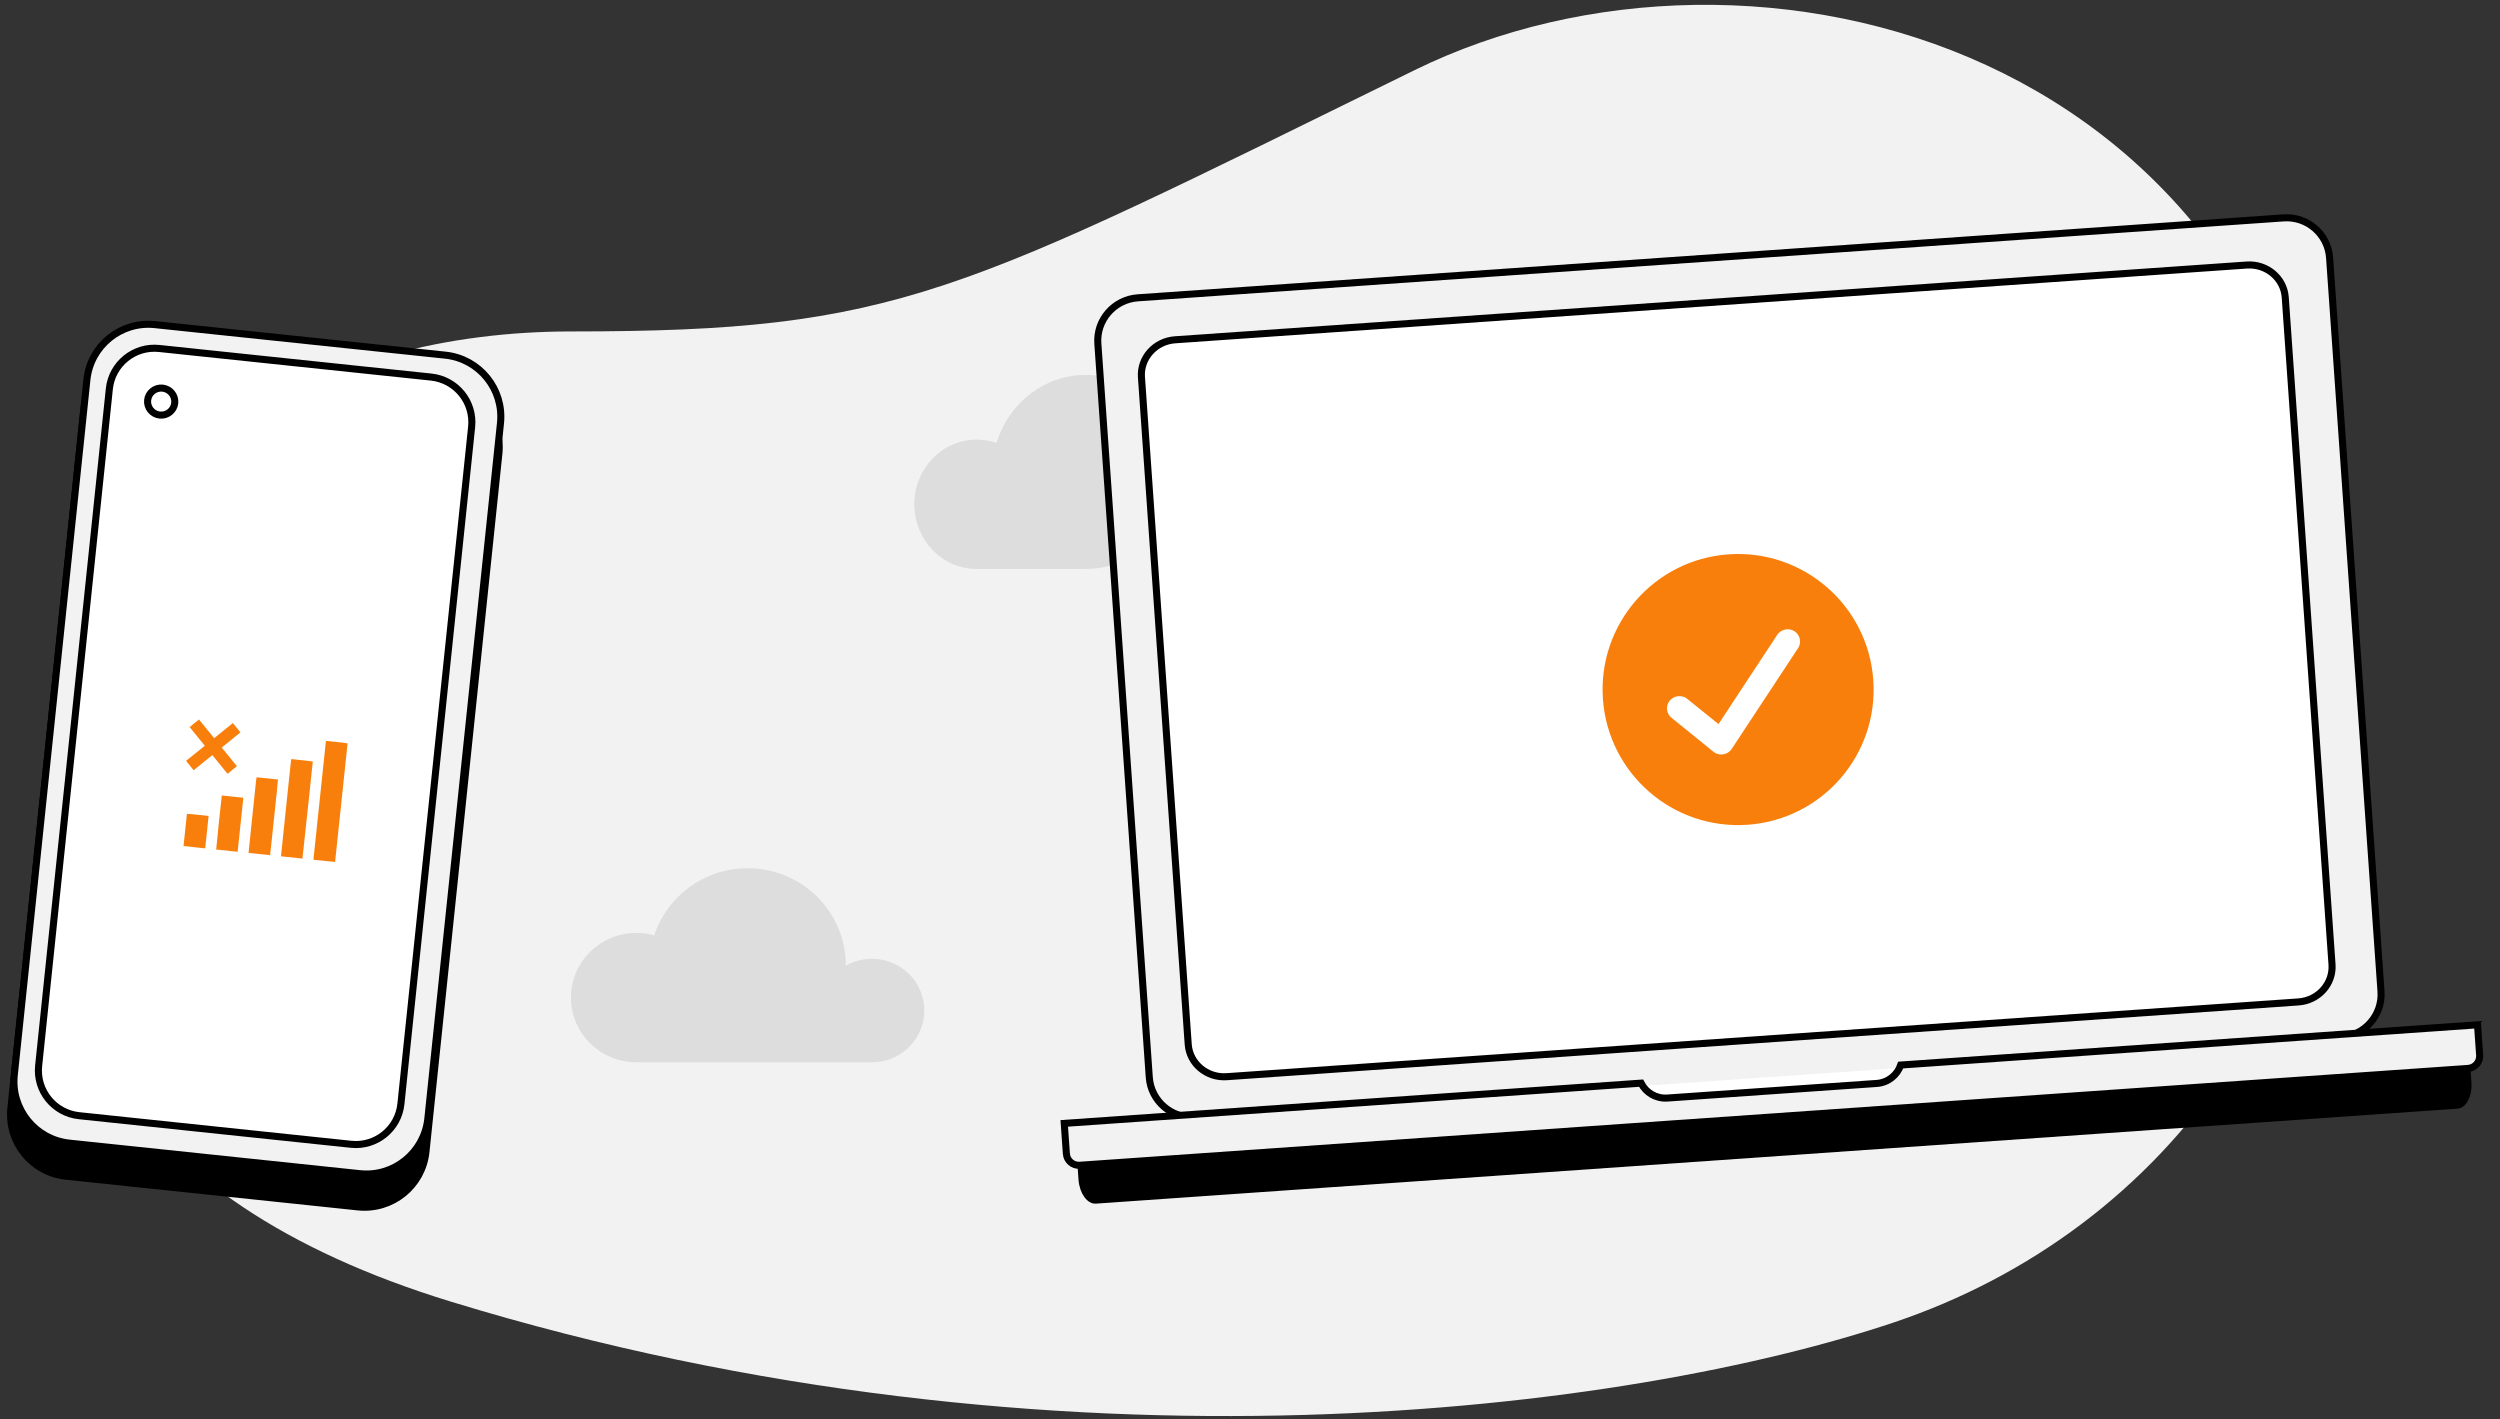 <svg width="354" height="201" viewBox="0 0 354 201" fill="none" xmlns="http://www.w3.org/2000/svg">
  <rect x="0" y="0" width="354" height="201" fill="#333333" stroke="none"/>
  <path fill-rule="evenodd" clip-rule="evenodd"
    d="M268.205 187.244C306.347 174.408 335.226 138.177 331.089 85.798C324.803 6.216 248.11 -13.525 200.334 9.918C135.522 41.719 127.314 46.933 80.893 46.933C46.318 46.933 11.114 63.589 6.714 108.624C3.524 141.267 16.355 169.76 63.834 184.308C150.244 210.785 231.347 199.649 268.205 187.244Z"
    fill="#F2F2F2" />
  <path fill-rule="evenodd" clip-rule="evenodd"
    d="M153.738 80.566C153.742 80.566 153.746 80.566 153.749 80.566C161.064 80.566 166.993 74.415 166.993 66.828C166.993 59.24 161.064 53.089 153.749 53.089C147.813 53.089 142.789 57.14 141.106 62.722C140.224 62.415 139.279 62.248 138.297 62.248C133.421 62.248 129.467 66.349 129.467 71.407C129.467 76.466 133.421 80.566 138.297 80.566C138.302 80.566 138.307 80.566 138.312 80.566H153.738Z"
    fill="#DDDDDD" />
  <path fill-rule="evenodd" clip-rule="evenodd"
    d="M123.47 150.418C127.564 150.418 130.882 147.137 130.882 143.091C130.882 139.044 127.564 135.764 123.47 135.764C122.119 135.764 120.853 136.12 119.763 136.744V136.679C119.763 129.092 113.541 122.941 105.865 122.941C99.684 122.941 94.445 126.929 92.639 132.444C91.836 132.219 90.989 132.1 90.113 132.1C84.995 132.1 80.847 136.201 80.847 141.259C80.847 146.317 84.995 150.418 90.113 150.418C90.117 150.418 90.121 150.418 90.126 150.418H123.47Z"
    fill="#DDDDDD" />
  <path
    d="M62.837 54.589L21.496 50.243C16.683 49.737 12.374 53.23 11.871 58.044L1.545 156.917C1.042 161.731 4.536 166.044 9.348 166.55L50.689 170.896C55.502 171.402 59.811 167.91 60.314 163.095L70.641 64.223C71.144 59.408 67.65 55.095 62.837 54.589Z"
    fill="black" stroke="black" />
  <path
    d="M63.065 50.29L21.93 45.965C17.117 45.459 12.808 48.952 12.305 53.766L2.02 152.236C1.517 157.051 5.011 161.364 9.824 161.87L50.959 166.194C55.772 166.7 60.081 163.207 60.584 158.393L70.869 59.923C71.372 55.109 67.878 50.796 63.065 50.29Z"
    fill="#F2F2F2" stroke="black" />
  <path
    d="M66.782 60.458L56.77 156.311C56.402 159.842 53.242 162.403 49.712 162.032L11.194 157.982C7.664 157.611 5.102 154.449 5.471 150.918L15.482 55.065C15.851 51.535 19.011 48.973 22.54 49.344L28.684 49.99L54.915 52.748L61.059 53.394C64.589 53.765 67.151 56.928 66.782 60.458Z"
    fill="white" stroke="black" />
  <path
    d="M30.611 120.293C31.619 120.388 32.634 120.505 33.65 120.612C33.928 118.066 34.197 115.509 34.456 112.962L31.406 112.642C31.128 115.187 30.849 117.743 30.611 120.293ZM27.421 109.065L30.072 106.922L32.219 109.569L33.544 108.497L31.397 105.849L34.049 103.706L32.975 102.383L30.324 104.526L28.177 101.88L26.851 102.951L28.998 105.598L26.346 107.742L27.421 109.065ZM26.468 115.242C26.318 116.761 26.158 118.28 25.988 119.798C27.012 119.926 28.031 120.012 29.056 120.13C29.227 118.599 29.377 117.075 29.539 115.544C28.512 115.436 27.49 115.289 26.468 115.242ZM46.151 104.915C45.56 110.525 44.961 116.125 44.38 121.738C45.407 121.835 46.422 121.963 47.45 122.05C48.03 116.448 48.618 110.858 49.218 105.257C48.208 105.09 47.176 105.033 46.151 104.915ZM41.169 108.033C40.715 112.441 40.231 116.846 39.787 121.254C40.803 121.361 41.821 121.458 42.826 121.573C43.348 117.002 43.791 112.411 44.292 107.837C43.293 107.662 42.27 107.624 41.267 107.479C41.22 107.661 41.187 107.846 41.169 108.033ZM36.342 110.062C36.292 110.247 36.271 110.446 36.251 110.635C35.905 114.018 35.53 117.389 35.194 120.773L38.243 121.093C38.389 119.901 38.494 118.715 38.629 117.523C38.859 115.143 39.161 112.761 39.361 110.377C38.354 110.283 37.347 110.177 36.342 110.062Z"
    fill="#F97F0C" />
  <path
    d="M20.904 56.664C20.795 57.711 21.564 58.657 22.618 58.772C23.678 58.887 24.635 58.118 24.744 57.067C24.853 56.021 24.083 55.074 23.029 54.959C21.97 54.844 21.013 55.613 20.904 56.664Z"
    fill="white" stroke="black" />
  <path
    d="M270.824 159.723L231.261 162.483C230.918 162.506 230.631 162.459 230.449 162.389C230.402 162.372 230.368 162.354 230.345 162.34L229.523 150.605C229.544 150.589 229.574 150.567 229.619 150.542C229.788 150.447 230.066 150.362 230.41 150.337L269.972 147.577C270.316 147.554 270.603 147.601 270.784 147.671C270.832 147.689 270.865 147.706 270.887 147.72L271.711 159.455C271.69 159.471 271.659 159.494 271.615 159.518C271.446 159.613 271.168 159.699 270.824 159.723Z"
    fill="white" stroke="black" />
  <path
    d="M331.491 146.869L169.247 158.186C165.894 158.42 162.972 155.892 162.738 152.55L155.455 48.655C155.22 45.313 157.759 42.404 161.114 42.17L323.358 30.852C326.716 30.618 329.634 33.146 329.868 36.488L337.15 140.383C337.385 143.726 334.848 146.634 331.491 146.869Z"
    fill="#F2F2F2" />
  <path
    d="M169.247 158.186C165.894 158.42 162.972 155.892 162.738 152.55L155.455 48.655C155.22 45.313 157.759 42.404 161.114 42.17L323.358 30.852C326.716 30.618 329.634 33.146 329.868 36.488L337.15 140.383C337.385 143.725 334.848 146.634 331.491 146.869"
    stroke="black" />
  <path
    d="M325.452 141.874L173.705 152.46C170.873 152.657 168.441 150.588 168.252 147.887L161.628 53.399C161.439 50.7 163.557 48.312 166.391 48.114L318.137 37.529C320.973 37.331 323.402 39.401 323.591 42.101L330.214 136.589C330.403 139.29 328.288 141.677 325.452 141.874Z"
    fill="white" stroke="black" />
  <path
    d="M268.944 151.884L348.966 146.301L349.457 153.308C349.521 154.221 349.342 155.035 349.032 155.613C348.717 156.197 348.319 156.461 347.954 156.487L155.146 169.936C154.781 169.962 154.35 169.755 153.957 169.22C153.569 168.692 153.279 167.91 153.214 166.997L152.724 159.99L232.746 154.409C233.051 155.332 233.508 156.142 234.081 156.744C234.749 157.445 235.609 157.896 236.563 157.829L265.641 155.801C266.596 155.734 267.383 155.17 267.948 154.382C268.43 153.708 268.771 152.842 268.944 151.884Z"
    fill="black" stroke="black" />
  <path
    d="M269.142 150.81L350.816 145.111L351.118 149.407C351.186 150.377 350.453 151.221 349.479 151.289L152.884 165.002C151.91 165.07 151.067 164.337 150.999 163.367L150.698 159.072L232.374 153.373C233.062 154.713 234.492 155.596 236.098 155.484L265.748 153.416C267.353 153.303 268.646 152.232 269.142 150.81Z"
    fill="#F2F2F2" stroke="black" />
  <path
    d="M247.424 116.289C257.721 115.571 265.483 106.639 264.761 96.34C264.039 86.041 255.106 78.274 244.809 78.992C234.512 79.71 226.75 88.642 227.472 98.941C228.194 109.24 237.127 117.007 247.424 116.289Z"
    fill="#F97F0C" stroke="#F97F0C" />
  <path
    d="M243.225 101.796L239.245 98.583C239.245 98.582 239.243 98.582 239.243 98.582C238.287 97.801 236.869 97.93 236.071 98.873C235.269 99.821 235.4 101.232 236.362 102.019L236.365 102.02L242.296 106.824C242.296 106.824 242.296 106.825 242.296 106.825C243.335 107.672 244.892 107.438 245.629 106.319L255.024 92.051C255.707 91.012 255.404 89.628 254.354 88.962C253.311 88.3 251.917 88.593 251.238 89.625L243.225 101.796Z"
    fill="white" stroke="#F97F0C" />
</svg>